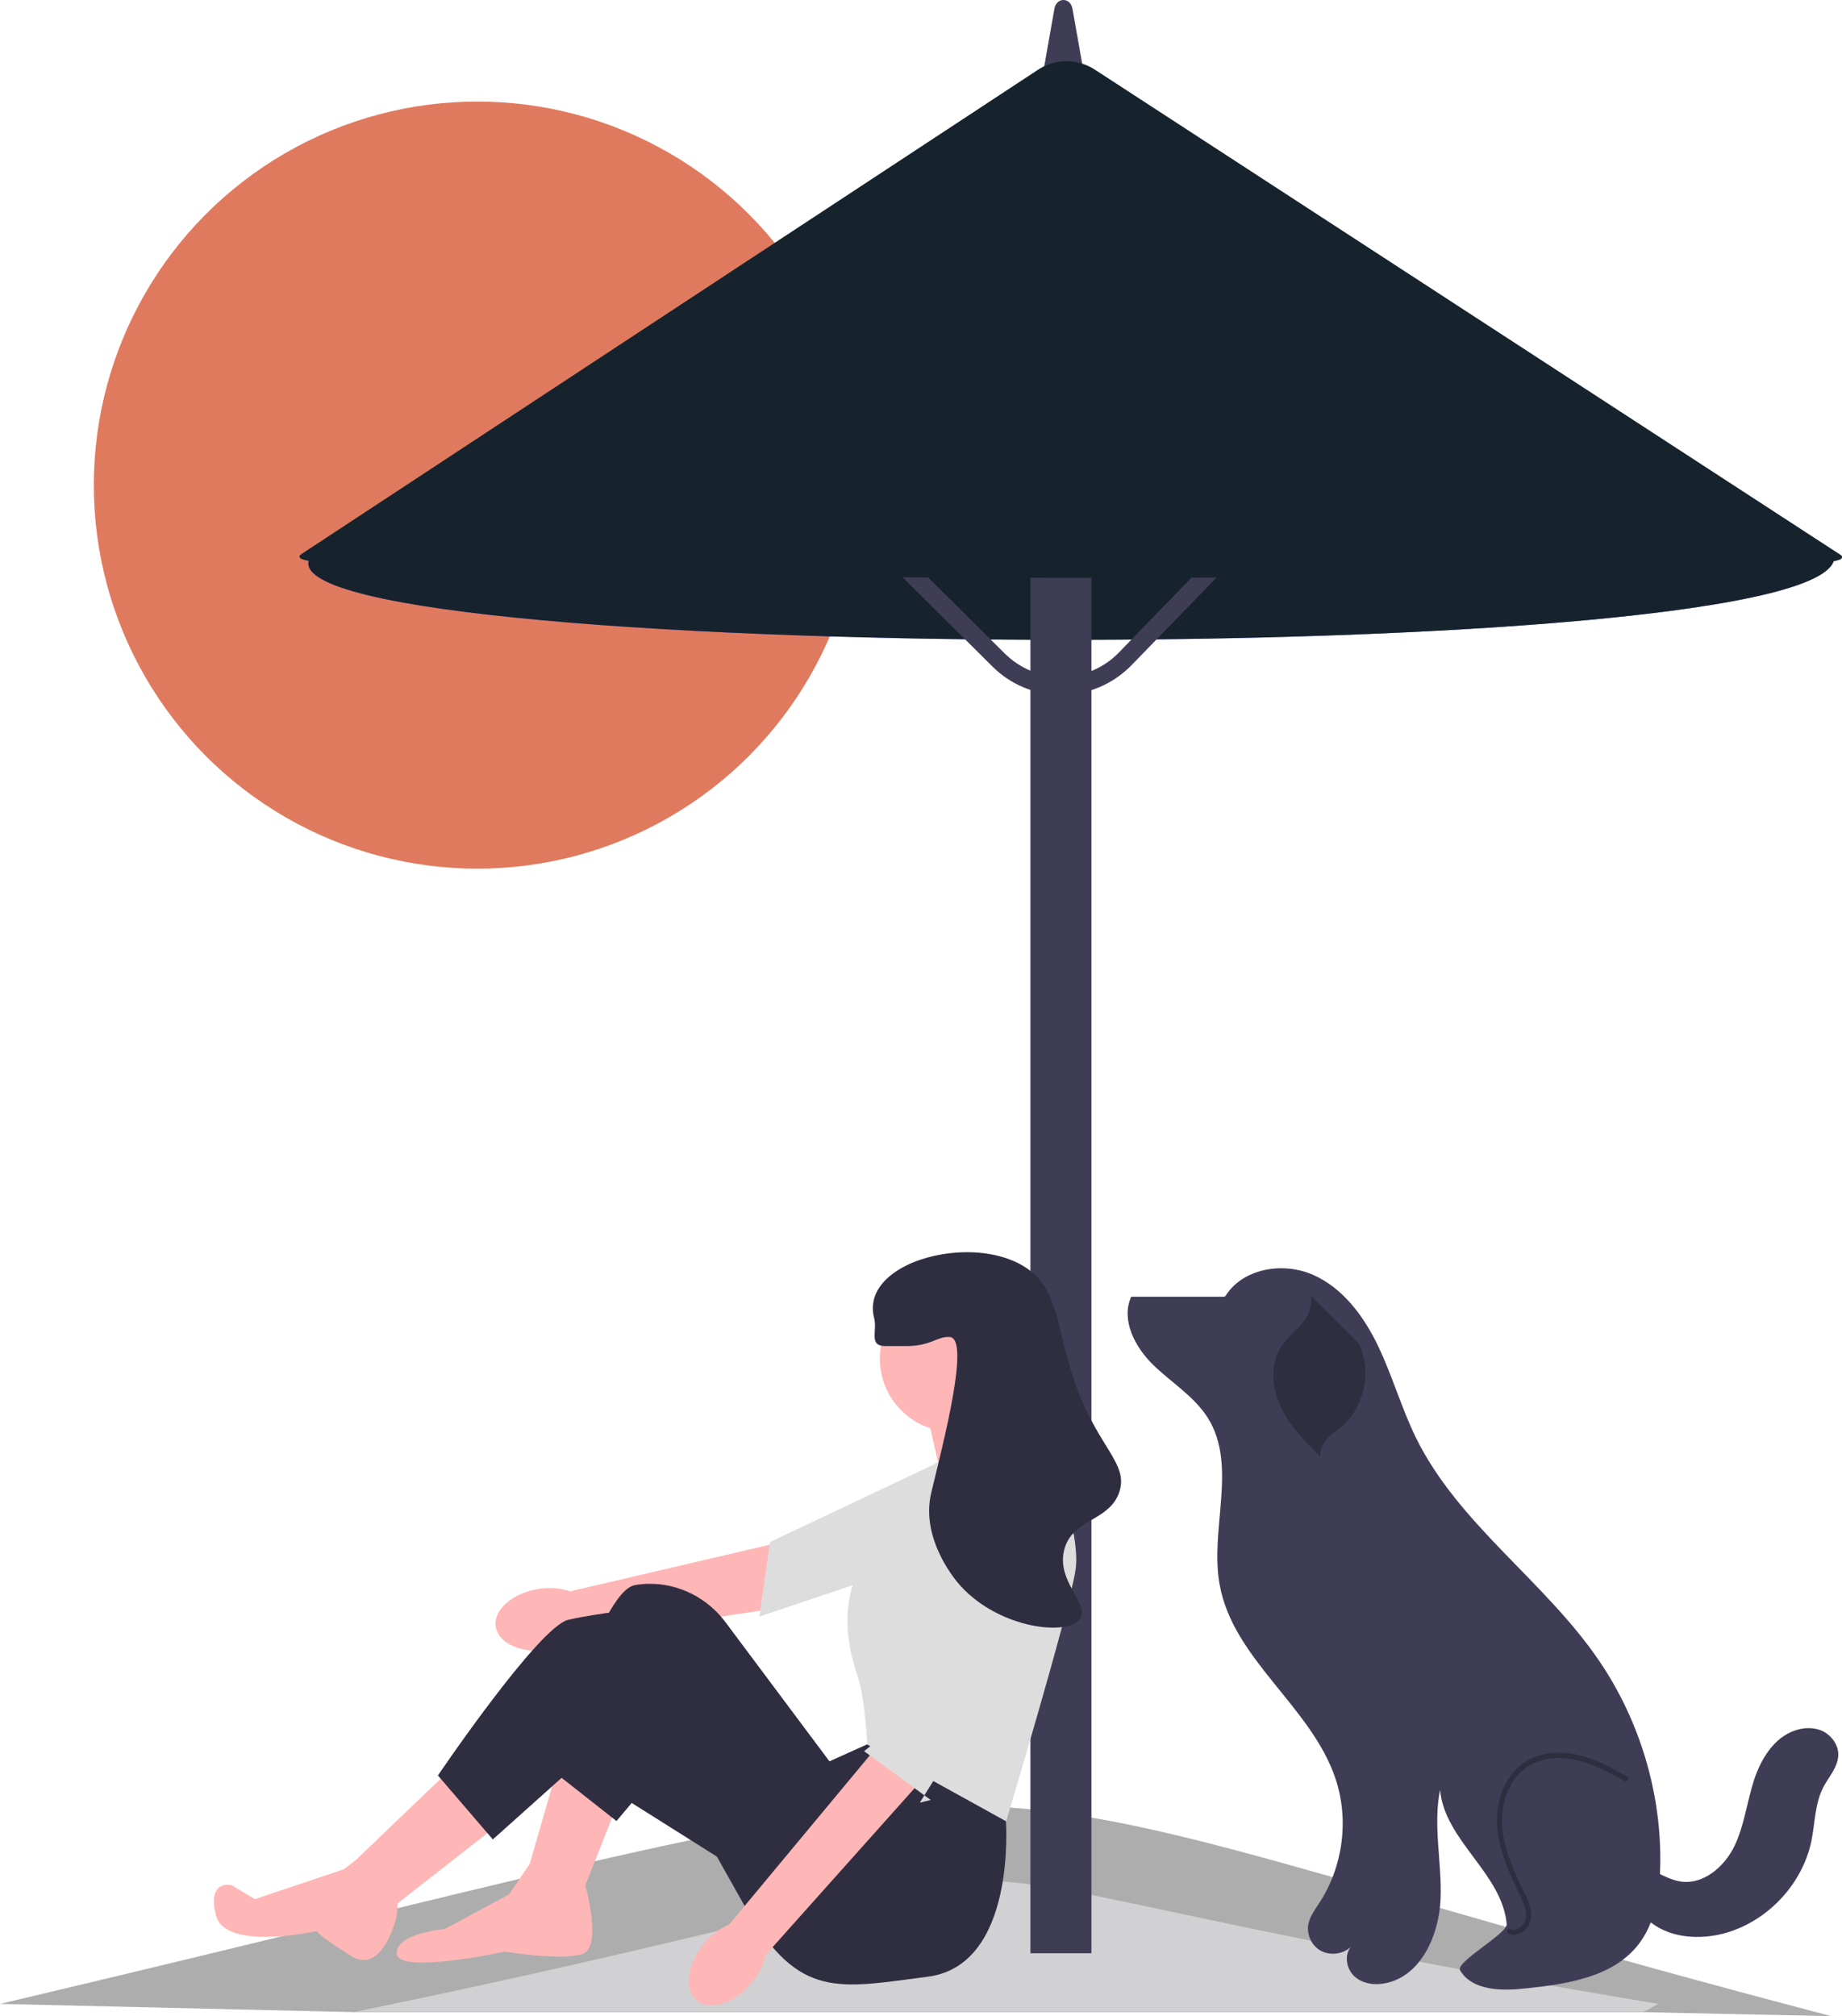 <?xml version="1.0" encoding="utf-8"?>
<!-- Generator: Adobe Illustrator 26.0.0, SVG Export Plug-In . SVG Version: 6.00 Build 0)  -->
<svg version="1.1" id="Layer_1" xmlns="http://www.w3.org/2000/svg" xmlns:xlink="http://www.w3.org/1999/xlink" x="0px" y="0px"
	 viewBox="0 0 691.1 756.4" style="enable-background:new 0 0 691.1 756.4;" xml:space="preserve">
<style type="text/css">
	.st0{fill:#E07A5F;}
	.st1{fill:#6C63FF;}
	.st2{fill:#16232C;}
	.st3{opacity:0.8;fill:#999999;enable-background:new    ;}
	.st4{fill:#D1D1D3;}
	.st5{fill:#3F3D56;}
	.st6{fill:#2F2E41;}
	.st7{fill:#FFB6B6;}
	.st8{fill:#DDDDDD;}
</style>
<circle class="st0" cx="179.1" cy="182" r="143.9"/>
<path class="st1" d="M394.1,55.6L116.9,208.3c-32,41,576.3,43.6,571.3,0.2L419.5,55.8C411.8,51.4,401.8,51.3,394.1,55.6z"/>
<path class="st2" d="M394.1,55.6L116.9,208.3c-32,41,576.3,43.6,571.3,0.2L419.5,55.8C411.8,51.4,401.8,51.3,394.1,55.6z"/>
<path class="st3" d="M687.1,756.4l-70.5-1.5H133.2L0,751.8C441.5,647.5,305.7,656.5,687.1,756.4z"/>
<path class="st4" d="M622.2,751.8l-5.6,3H133.2C463.6,686.6,265.5,692.6,622.2,751.8z"/>
<path class="st5" d="M388.6,42.9h20.8l-7-39.5C402,0.9,400.3,0,399,0s-3,0.9-3.4,3.3L388.6,42.9z"/>
<rect x="386.6" y="173.3" class="st5" width="22.9" height="559.5"/>
<path class="st5" d="M398.2,260.7c-9.8,0-19-3.8-25.9-10.7l-57.9-57.5l4.7-4.8l57.9,57.5c5.8,5.7,13.4,8.8,21.5,8.7
	s15.7-3.3,21.3-9.1l55.3-57l4.8,4.7l-55.3,57c-6.9,7.1-16.2,11.1-26.1,11.2C398.4,260.7,398.3,260.7,398.2,260.7L398.2,260.7z"/>
<path class="st2" d="M406.2,216.8c-28.5,0-57.2-0.1-85.1-0.3c-59-0.4-109.5-1.2-145.8-2.4c-61.9-2-62.6-4.2-62.9-5.1
	c-0.1-0.2-0.1-0.6,0.5-1L389.4,26.2c6.6-4.4,15.2-4.3,21.8,0.2l279.4,181.8c0.6,0.4,0.6,0.8,0.5,1c-0.3,1.1-1.4,4.5-124.1,6.5
	C520.3,216.4,463.7,216.8,406.2,216.8z"/>
<g>
	<path class="st5" d="M459.4,486.5h-35c-3.9,8.7,1.4,18.9,8.3,25.6c6.9,6.7,15.4,11.8,20.5,19.9c11.2,18,0.6,41.7,4.4,62.5
		c5,28.1,34.5,45.8,43.5,72.9c5.1,15.3,2.8,32.9-6.1,46.5c-1.6,2.5-3.5,5-4.1,7.9c-0.8,4,1.3,8.4,4.9,10.2s8.4,1.1,11.2-1.8
		c-2.8,3.1-1.9,8.5,1.2,11.3s7.7,3.4,11.8,2.5c13.3-2.8,20-18.2,20.5-31.8s-2.9-27.3-0.2-40.7c1.7,19.1,23.3,31.3,25,50.4
		c0.3,3.5-19.3,14.2-17.5,17.3c4.6,7.7,15.6,7.8,24.5,6.8c15.4-1.6,32.5-4.1,42.2-16.2c6.5-8.2,8.2-19.1,8.4-29.6
		c0.6-27.2-7.6-54.6-22.9-77.1c-20.4-30-52.8-51.2-68.8-83.8c-5.4-11.1-8.8-23.1-14.1-34.2c-5.3-11.1-13.1-21.8-24.4-26.8
		s-26.4-2.5-32.9,7.9"/>
	<path class="st6" d="M568,725.9c-0.7,0-1.4-0.1-2-0.4c-0.5-0.2-0.7-0.8-0.5-1.3s0.8-0.7,1.3-0.5c1.1,0.5,2.2,0.2,2.9-0.2
		c1.4-0.8,2.6-2.3,2.8-3.9c0.5-3-1.1-6.1-2.4-8.9c-3.9-8-7.8-16.5-8.4-25.6c-0.7-10.2,3.5-19.7,10.7-24.2c5.3-3.3,12.4-4.2,19.8-2.5
		c6.4,1.5,12.3,4.7,18.2,8c0.5,0.3,0.7,0.9,0.4,1.4s-0.9,0.7-1.4,0.4c-6.1-3.4-11.6-6.4-17.7-7.8c-6.9-1.6-13.4-0.8-18.3,2.2
		c-6.5,4.1-10.4,12.9-9.8,22.3c0.6,8.7,4.3,17,8.2,24.8c1.4,2.9,3.1,6.4,2.6,10.1c-0.3,2.2-1.8,4.3-3.8,5.4
		C569.8,725.6,568.9,725.9,568,725.9L568,725.9z"/>
	<path class="st6" d="M509.7,503.9c5.1,10.2,2.4,23.7-6.2,31.2c-1.9,1.6-4,2.9-5.6,4.7s-2.9,4.2-2.5,6.7
		c-5.7-5.6-11.5-11.4-14.9-18.7c-3.4-7.2-4.1-16.3,0.4-22.9c2.1-3.2,5.2-5.5,7.7-8.5c2.4-3,4.2-7,2.9-10.6"/>
	<path class="st5" d="M611.9,699.8c-2.7,8.3,1.8,17.9,9.1,22.6s16.8,5.2,25.3,3.1c16.4-4.2,29.8-18.2,33.3-34.7
		c1.4-6.9,1.3-14.3,4.6-20.5c2.1-3.9,5.4-7.4,5.5-11.9c0.1-3.6-2.3-7-5.4-8.7s-7.1-1.7-10.5-0.6c-8.2,2.6-13.2,10.9-15.8,19
		c-2.6,8.2-3.6,16.9-7.3,24.6c-3.8,7.7-11.6,14.4-20,13.2c-7.3-1-13.5-7.6-20.9-6.7"/>
</g>
<g>
	<path id="uuid-54f431d9-8f52-4369-9c0b-5619dfe5d050-104" class="st7" d="M202.2,596.1c-9.9,1.5-17.2,7.9-16.2,14.2
		s9.8,10.2,19.7,8.7c4-0.6,7.8-2.1,11-4.4l71.7-10.8l2.7-24.8L214,597C210.2,595.8,206.2,595.5,202.2,596.1L202.2,596.1z"/>
	<polygon class="st8" points="382.9,544.5 366.7,579 284.9,606.5 284.9,606.5 288.9,578.5 288.9,578.5 364.4,542.8 	"/>
	<polygon class="st7" points="232.2,675.5 217.6,712.4 198.7,699.5 209.8,660.9 	"/>
	<polygon class="st7" points="171.2,661.7 132.6,698.7 148,715 187.5,684.1 	"/>
	<polygon class="st7" points="390.2,541.5 389.8,538.5 379.9,519.2 347.2,527.8 353.3,554.4 	"/>
	<path class="st6" d="M376.4,670.3l1,12.9c0,0,4.1,54.1-29.3,58.4s-48.1,8.6-67.8-24.9l-30.9-55l-18.1,21.5l-24-18.9
		c0,0,17.2-67,30.9-69.6c1.7-0.3,3.4-0.5,5.1-0.5c11.4-0.2,22.1,5.3,28.9,14.4l39,52.2l14.2-6.4L376.4,670.3L376.4,670.3z"/>
	<path class="st7" d="M191,710.7l8.7-12.8l19.9,9.5c0,0,6.6,23.1-1.1,25.7s-29.2-0.9-29.2-0.9s-39.5,8.6-40.4,0.9s18-9.4,18-9.4
		L191,710.7L191,710.7L191,710.7z"/>
	<path class="st6" d="M275.1,700.4l-59.7-37.6l-30.5,27.3l-20.6-24c0,0,37.8-55.8,48.9-58.4c11.2-2.6,29.2-4.3,29.2-4.3l55,50.7
		L275.1,700.4L275.1,700.4L275.1,700.4z"/>
	<path class="st7" d="M136.7,695.4l12.6,18l-0.5,5.6c0,0-5.1,22.3-17.1,14.8s-12.9-9.3-12.9-9.3s-34.4,7.7-37.8-6s6-11.2,6-11.2
		l8.6,5.2l33.4-11.2L136.7,695.4L136.7,695.4z"/>
	<circle class="st7" cx="357.6" cy="509.7" r="27.5"/>
	<path class="st8" d="M351.1,548.8l39.5-12c0,0,15.5,36.1,12.9,52.4c-2.6,16.3-26,94.1-26,94.1l-52.1-28.8c0,0-0.9-17.2-3.4-24.9
		s-10.7-31.3,7.3-51.1C347.2,558.7,351.1,548.8,351.1,548.8L351.1,548.8z"/>
	<g>
		<path id="uuid-b26c39a4-6f50-479a-8ec8-74191e458edf-105" class="st7" d="M264.2,729.1c-6.4,7.7-7.7,17.3-2.8,21.4
			c4.9,4.1,14.1,1.2,20.5-6.5c2.6-3,4.5-6.7,5.4-10.6l60.9-68.2L329.3,655l-55.7,67C269.9,723.6,266.7,726,264.2,729.1L264.2,729.1
			L264.2,729.1z"/>
		<polygon class="st8" points="381.4,566.1 390.8,603.1 345.1,676.3 349.2,675.3 324.2,657 330.3,652.1 366,576.7 		"/>
	</g>
	<path class="st6" d="M332.2,505c7,0,7.4,0,8.6,0c8.7-0.2,11-3.7,15.5-3.4c7.9,0.4-2.5,40.1-6.9,58.4c-4.3,18,10.1,34.1,11.2,35.2
		c14.6,15.9,40.3,18.8,44.7,12c3.6-5.5-9.1-13.8-6-25.8c3-11.7,16.8-10.5,20.6-21.5c4-11.5-9.5-17.4-18-45.5
		c-4.9-16.2-4-19.2-8.6-29.2c-12.2-26.8-72-15.4-65.3,9.4C329.2,499.5,325.8,505,332.2,505L332.2,505z"/>
</g>
</svg>

